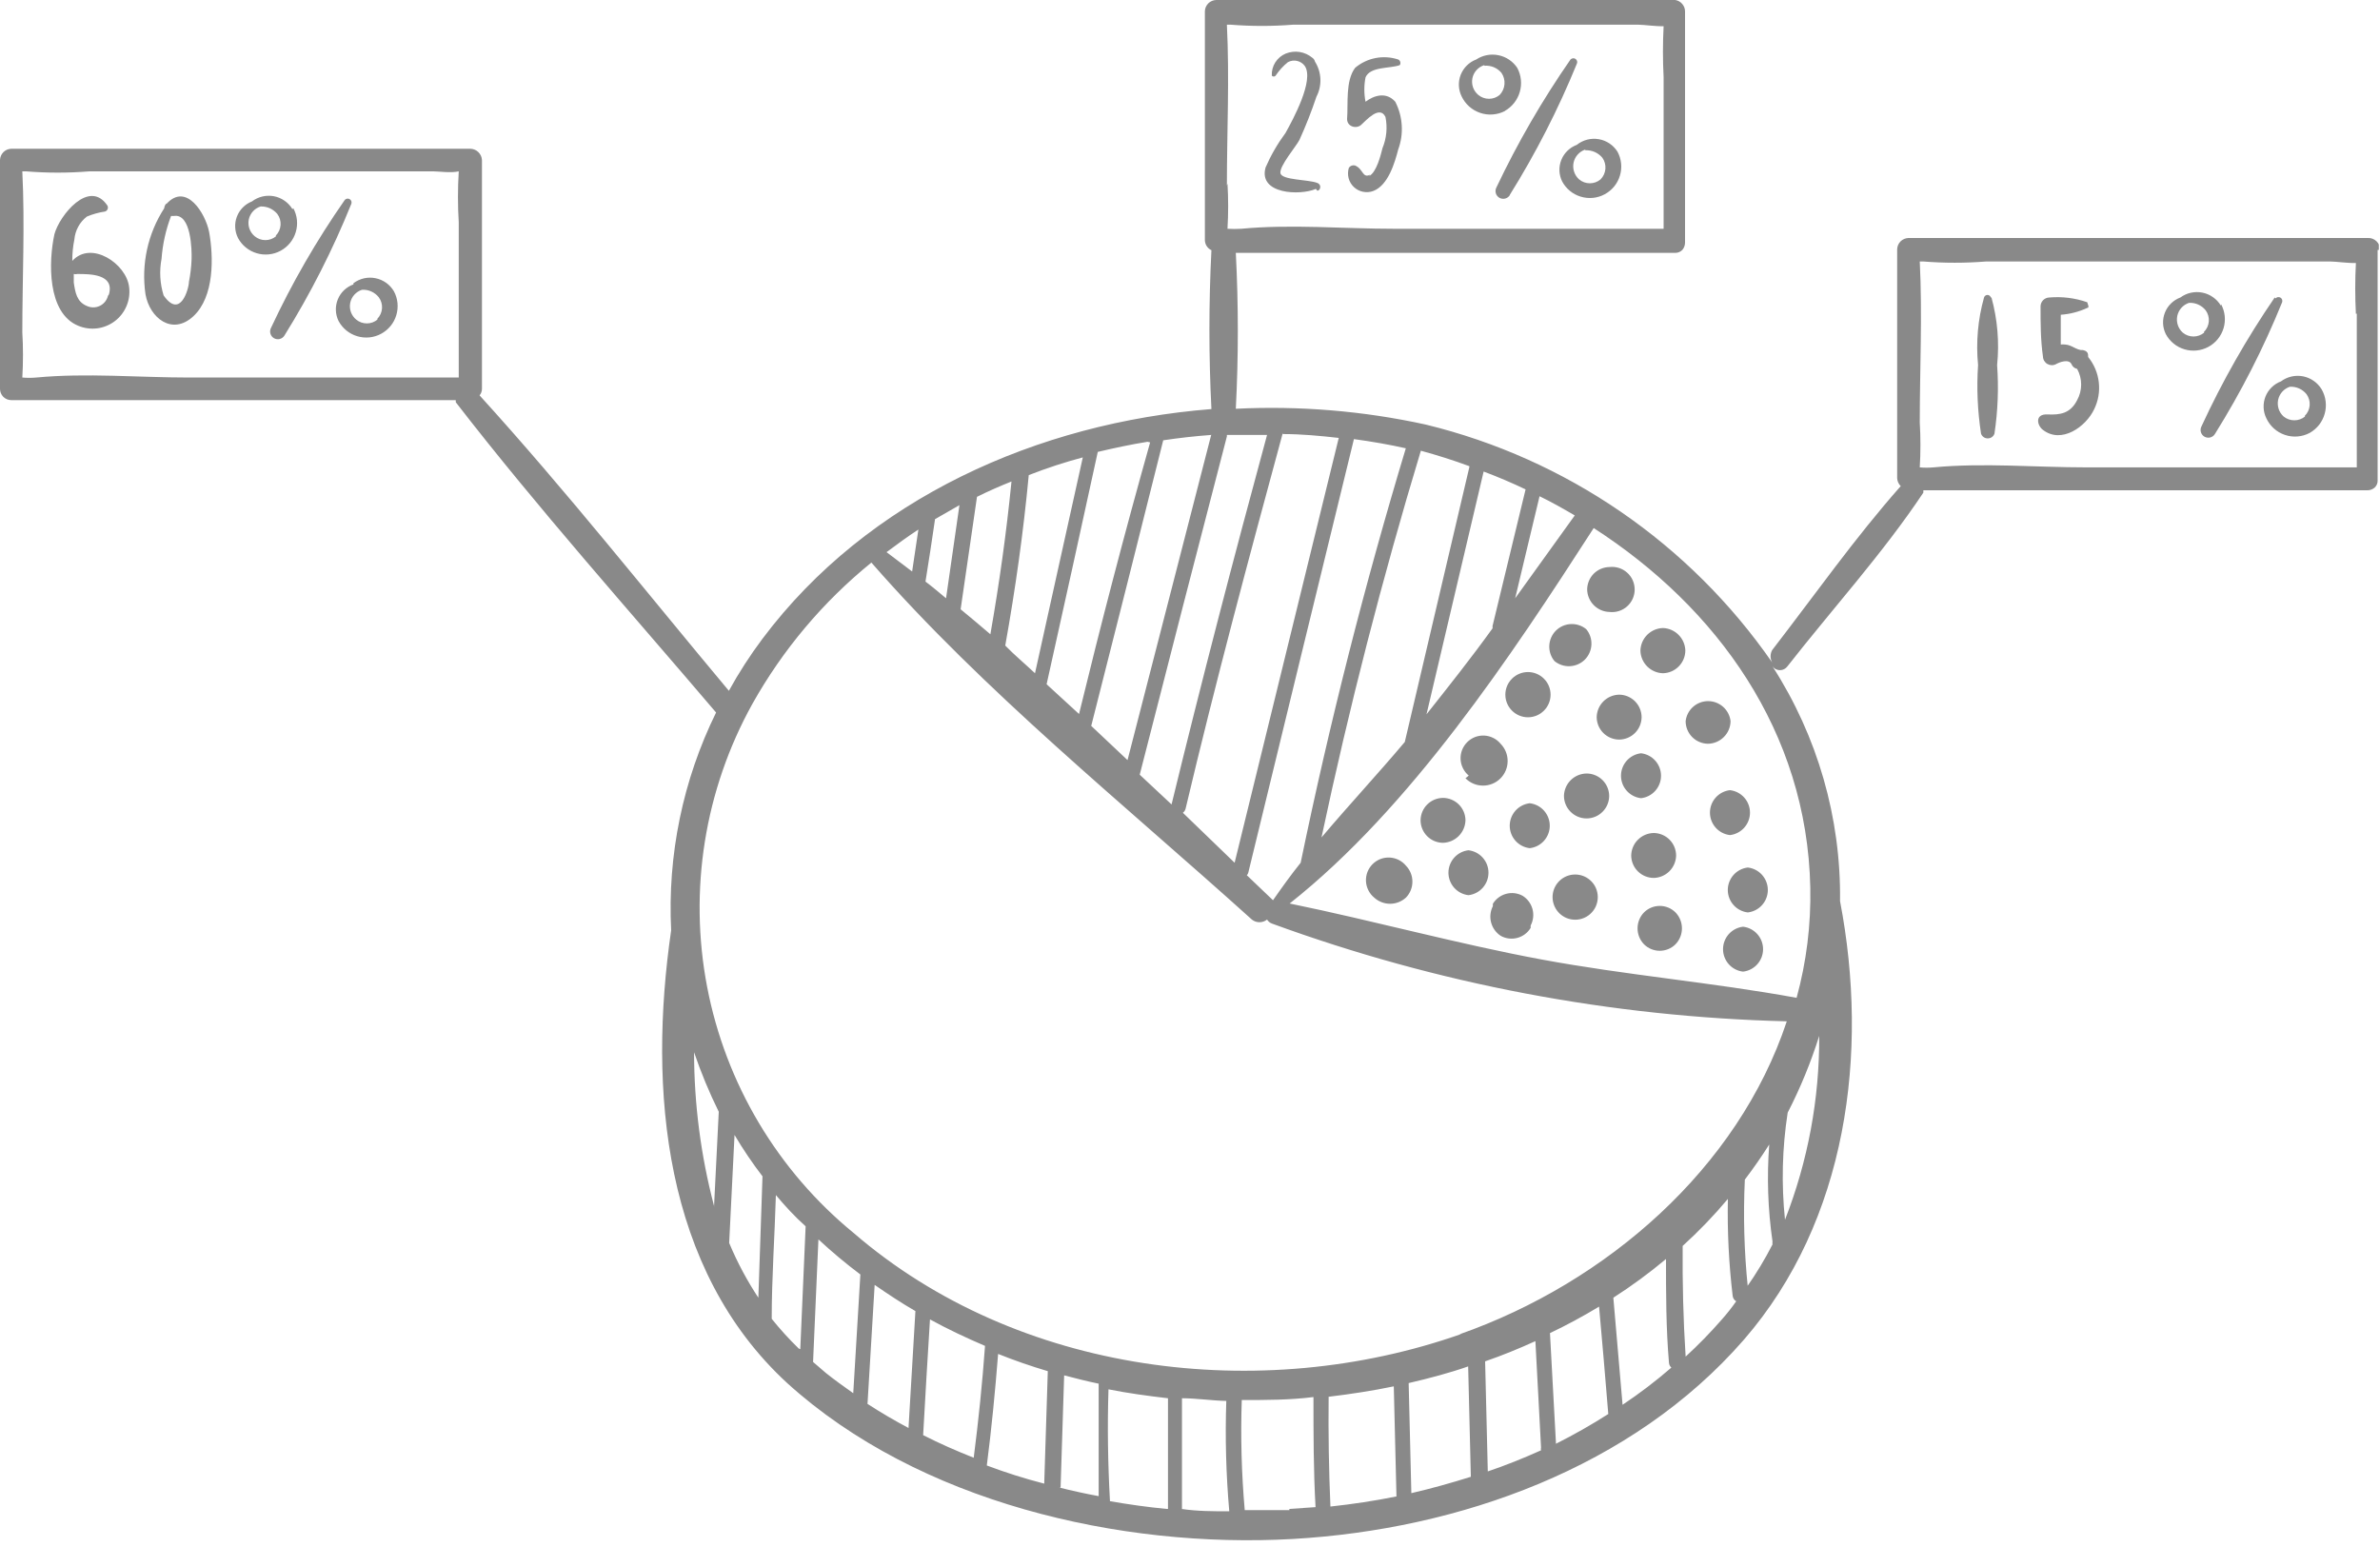<svg width="80" height="52" viewBox="0 0 80 52" fill="none" xmlns="http://www.w3.org/2000/svg">
<g clip-path="url(#clip0_3_16)">
<path d="M52.86 29.4C52.675 29.421 52.504 29.51 52.38 29.649C52.256 29.788 52.187 29.968 52.187 30.155C52.187 30.341 52.256 30.521 52.38 30.661C52.504 30.8 52.675 30.889 52.86 30.91V30.91C52.966 30.922 53.074 30.912 53.176 30.88C53.279 30.847 53.373 30.794 53.453 30.722C53.533 30.651 53.597 30.564 53.641 30.466C53.684 30.368 53.707 30.262 53.707 30.155C53.707 30.048 53.684 29.942 53.641 29.844C53.597 29.746 53.533 29.659 53.453 29.588C53.373 29.516 53.279 29.463 53.176 29.43C53.074 29.398 52.966 29.388 52.86 29.4V29.4ZM51.42 27C51.235 27.021 51.064 27.11 50.94 27.249C50.816 27.389 50.747 27.569 50.747 27.755C50.747 27.942 50.816 28.122 50.94 28.261C51.064 28.4 51.235 28.489 51.42 28.51C51.605 28.489 51.776 28.4 51.9 28.261C52.024 28.122 52.093 27.942 52.093 27.755C52.093 27.569 52.024 27.389 51.9 27.249C51.776 27.11 51.605 27.021 51.42 27ZM53.33 26C53.131 26.003 52.941 26.082 52.799 26.222C52.657 26.362 52.575 26.551 52.57 26.75V26.75C52.57 26.952 52.65 27.145 52.793 27.287C52.935 27.43 53.128 27.51 53.33 27.51C53.532 27.51 53.725 27.43 53.867 27.287C54.01 27.145 54.09 26.952 54.09 26.75C54.087 26.55 54.006 26.359 53.864 26.219C53.722 26.079 53.53 26 53.33 26V26ZM51.18 30.11C51.011 30.018 50.812 29.994 50.626 30.045C50.44 30.095 50.28 30.215 50.18 30.38V30.46C50.093 30.63 50.072 30.827 50.122 31.012C50.172 31.197 50.289 31.357 50.45 31.46C50.619 31.552 50.818 31.576 51.004 31.525C51.19 31.475 51.35 31.355 51.45 31.19V31.11C51.54 30.94 51.562 30.742 51.512 30.557C51.462 30.371 51.343 30.212 51.18 30.11V30.11ZM55.18 24.11C55.18 23.91 55.101 23.718 54.961 23.576C54.821 23.434 54.63 23.353 54.43 23.35C54.229 23.353 54.037 23.433 53.895 23.576C53.754 23.717 53.673 23.909 53.67 24.11V24.11C53.673 24.31 53.754 24.501 53.896 24.641C54.038 24.781 54.23 24.86 54.43 24.86C54.628 24.857 54.817 24.778 54.958 24.637C55.098 24.497 55.177 24.308 55.18 24.11V24.11ZM51.36 24.11C51.562 24.11 51.755 24.03 51.897 23.887C52.04 23.745 52.12 23.552 52.12 23.35C52.12 23.148 52.04 22.955 51.897 22.813C51.755 22.67 51.562 22.59 51.36 22.59C51.158 22.59 50.965 22.67 50.823 22.813C50.68 22.955 50.6 23.148 50.6 23.35C50.6 23.552 50.68 23.745 50.823 23.887C50.965 24.03 51.158 24.11 51.36 24.11ZM49.36 28.58C49.175 28.601 49.004 28.69 48.88 28.829C48.756 28.968 48.687 29.148 48.687 29.335C48.687 29.521 48.756 29.701 48.88 29.841C49.004 29.98 49.175 30.069 49.36 30.09C49.545 30.069 49.716 29.98 49.84 29.841C49.964 29.701 50.033 29.521 50.033 29.335C50.033 29.148 49.964 28.968 49.84 28.829C49.716 28.69 49.545 28.601 49.36 28.58V28.58ZM55.16 25.32C54.975 25.341 54.804 25.43 54.68 25.569C54.556 25.709 54.487 25.889 54.487 26.075C54.487 26.262 54.556 26.442 54.68 26.581C54.804 26.72 54.975 26.809 55.16 26.83C55.345 26.809 55.516 26.72 55.64 26.581C55.764 26.442 55.833 26.262 55.833 26.075C55.833 25.889 55.764 25.709 55.64 25.569C55.516 25.43 55.345 25.341 55.16 25.32V25.32ZM54.1 20.57C54.206 20.582 54.314 20.572 54.416 20.54C54.519 20.507 54.613 20.454 54.693 20.382C54.773 20.311 54.837 20.224 54.881 20.126C54.924 20.028 54.947 19.922 54.947 19.815C54.947 19.708 54.924 19.602 54.881 19.504C54.837 19.406 54.773 19.319 54.693 19.248C54.613 19.176 54.519 19.123 54.416 19.09C54.314 19.058 54.206 19.048 54.1 19.06C53.902 19.063 53.713 19.142 53.572 19.282C53.432 19.423 53.353 19.612 53.35 19.81C53.352 20.009 53.432 20.199 53.572 20.341C53.712 20.483 53.901 20.565 54.1 20.57V20.57ZM49.26 27.57C49.257 27.37 49.176 27.179 49.034 27.039C48.892 26.899 48.7 26.82 48.5 26.82C48.302 26.823 48.113 26.902 47.972 27.043C47.832 27.183 47.753 27.372 47.75 27.57V27.57C47.75 27.77 47.829 27.962 47.969 28.104C48.109 28.246 48.3 28.327 48.5 28.33C48.7 28.325 48.89 28.243 49.032 28.102C49.173 27.96 49.255 27.77 49.26 27.57V27.57ZM47.26 29.1C47.193 29.018 47.109 28.952 47.014 28.904C46.919 28.857 46.816 28.83 46.71 28.825C46.604 28.82 46.499 28.837 46.4 28.875C46.301 28.914 46.212 28.972 46.137 29.047C46.062 29.122 46.004 29.211 45.965 29.31C45.927 29.409 45.91 29.514 45.915 29.62C45.92 29.726 45.947 29.829 45.995 29.924C46.042 30.019 46.108 30.103 46.19 30.17V30.17C46.336 30.304 46.527 30.379 46.725 30.379C46.923 30.379 47.114 30.304 47.26 30.17C47.399 30.026 47.476 29.835 47.476 29.635C47.476 29.435 47.399 29.244 47.26 29.1V29.1ZM49.26 26.16C49.414 26.317 49.623 26.405 49.843 26.407C50.062 26.409 50.273 26.324 50.43 26.17C50.587 26.016 50.675 25.806 50.677 25.587C50.679 25.368 50.594 25.157 50.44 25V25C50.373 24.918 50.289 24.852 50.194 24.805C50.099 24.757 49.996 24.73 49.89 24.725C49.784 24.72 49.679 24.737 49.58 24.775C49.481 24.814 49.392 24.872 49.317 24.947C49.242 25.022 49.184 25.111 49.145 25.21C49.107 25.309 49.09 25.414 49.095 25.52C49.1 25.626 49.127 25.729 49.175 25.824C49.222 25.919 49.288 26.003 49.37 26.07V26.07L49.26 26.16ZM52.25 22.22C52.396 22.34 52.581 22.402 52.77 22.393C52.959 22.384 53.138 22.305 53.272 22.172C53.405 22.038 53.484 21.859 53.493 21.67C53.502 21.481 53.441 21.296 53.32 21.15V21.15C53.174 21.029 52.989 20.968 52.8 20.977C52.611 20.985 52.432 21.065 52.298 21.198C52.165 21.332 52.086 21.511 52.077 21.7C52.068 21.889 52.13 22.074 52.25 22.22V22.22ZM70 11.77C69.79 11.77 69.64 11.59 69.41 11.58C69.364 11.575 69.317 11.575 69.27 11.58C69.27 11.23 69.27 10.89 69.27 10.58C69.578 10.558 69.88 10.48 70.16 10.35C70.25 10.35 70.16 10.19 70.16 10.16C69.75 10.016 69.313 9.962 68.88 10C68.804 10.002 68.732 10.034 68.678 10.088C68.624 10.142 68.593 10.214 68.59 10.29C68.59 10.86 68.59 11.42 68.67 11.98C68.671 12.031 68.685 12.081 68.711 12.126C68.737 12.17 68.773 12.207 68.817 12.233C68.862 12.259 68.912 12.273 68.963 12.275C69.014 12.276 69.065 12.264 69.11 12.24C69.21 12.18 69.54 12.05 69.63 12.24C69.646 12.28 69.671 12.316 69.705 12.344C69.738 12.372 69.778 12.391 69.82 12.4C69.908 12.561 69.955 12.741 69.955 12.925C69.955 13.109 69.908 13.289 69.82 13.45C69.59 13.9 69.25 13.95 68.82 13.93C68.39 13.91 68.47 14.3 68.67 14.45C69.29 14.93 70.11 14.35 70.39 13.76C70.529 13.478 70.584 13.163 70.548 12.851C70.513 12.539 70.388 12.243 70.19 12C70.19 11.89 70.19 11.79 69.97 11.76L70 11.77ZM74.09 11.18C73.989 11.265 73.862 11.311 73.73 11.311C73.598 11.311 73.471 11.265 73.37 11.18C73.293 11.111 73.235 11.023 73.203 10.924C73.171 10.826 73.165 10.721 73.186 10.619C73.208 10.518 73.255 10.424 73.324 10.347C73.393 10.27 73.482 10.212 73.58 10.18V10.18C73.686 10.174 73.793 10.194 73.89 10.237C73.988 10.281 74.073 10.347 74.14 10.43C74.219 10.539 74.257 10.672 74.246 10.806C74.235 10.94 74.176 11.066 74.08 11.16L74.09 11.18ZM74.65 10.27C74.582 10.159 74.492 10.062 74.385 9.988C74.279 9.913 74.157 9.861 74.029 9.836C73.901 9.81 73.77 9.812 73.642 9.84C73.515 9.868 73.395 9.923 73.29 10V10C73.173 10.043 73.066 10.111 72.977 10.198C72.887 10.285 72.817 10.39 72.771 10.506C72.725 10.622 72.703 10.746 72.708 10.871C72.713 10.996 72.745 11.118 72.8 11.23C72.933 11.477 73.158 11.661 73.426 11.741C73.694 11.822 73.983 11.793 74.23 11.66C74.477 11.527 74.66 11.302 74.741 11.034C74.822 10.766 74.793 10.477 74.66 10.23L74.65 10.27ZM77.48 14C77.378 14.083 77.251 14.128 77.12 14.128C76.989 14.128 76.862 14.083 76.76 14C76.683 13.931 76.625 13.843 76.593 13.744C76.561 13.646 76.555 13.541 76.576 13.439C76.598 13.338 76.645 13.244 76.714 13.167C76.783 13.09 76.872 13.032 76.97 13V13C77.076 12.994 77.183 13.014 77.28 13.057C77.378 13.101 77.463 13.167 77.53 13.25C77.609 13.359 77.647 13.492 77.636 13.626C77.625 13.76 77.566 13.886 77.47 13.98L77.48 14ZM76.67 12.82C76.552 12.864 76.445 12.933 76.356 13.021C76.266 13.109 76.196 13.215 76.15 13.331C76.104 13.448 76.083 13.573 76.088 13.699C76.093 13.824 76.124 13.947 76.18 14.06C76.241 14.191 76.327 14.308 76.435 14.404C76.542 14.5 76.668 14.573 76.805 14.619C76.941 14.665 77.086 14.683 77.229 14.671C77.373 14.659 77.513 14.618 77.64 14.55C77.762 14.48 77.869 14.387 77.956 14.277C78.042 14.165 78.105 14.039 78.142 13.903C78.18 13.767 78.19 13.626 78.172 13.486C78.155 13.347 78.11 13.212 78.04 13.09C77.972 12.977 77.882 12.88 77.774 12.804C77.667 12.728 77.544 12.676 77.415 12.65C77.286 12.625 77.153 12.627 77.025 12.656C76.896 12.685 76.775 12.741 76.67 12.82V12.82ZM76.46 10C75.52 11.372 74.697 12.82 74 14.33C73.968 14.389 73.961 14.459 73.979 14.524C73.998 14.589 74.041 14.644 74.099 14.678C74.158 14.711 74.227 14.721 74.292 14.705C74.358 14.688 74.414 14.647 74.45 14.59C75.329 13.181 76.086 11.699 76.71 10.16C76.72 10.132 76.72 10.1 76.71 10.072C76.7 10.043 76.68 10.019 76.654 10.004C76.628 9.988 76.597 9.982 76.567 9.987C76.537 9.992 76.51 10.007 76.49 10.03L76.46 10ZM79.22 10.54V15.71H70.12C68.43 15.71 66.67 15.55 64.99 15.71C64.837 15.724 64.683 15.724 64.53 15.71C64.56 15.207 64.56 14.703 64.53 14.2C64.53 12.4 64.62 10.58 64.53 8.79H64.66C65.356 8.845 66.054 8.845 66.75 8.79H78.34C78.52 8.79 78.93 8.85 79.19 8.84C79.16 9.41 79.16 9.98 79.19 10.55L79.22 10.54ZM60.85 29.83C60.876 31.082 60.721 32.332 60.39 33.54C57.55 33.02 54.66 32.78 51.81 32.25C48.96 31.72 46.18 30.95 43.35 30.37C47.41 27.16 50.79 22.06 53.57 17.75C57.71 20.42 60.74 24.59 60.85 29.83ZM60 41C59.875 39.801 59.905 38.591 60.09 37.4V37.4C60.516 36.572 60.87 35.709 61.15 34.82C61.16 36.934 60.77 39.031 60 41V41ZM58.75 43.27C58.627 42.068 58.593 40.858 58.65 39.65C58.94 39.27 59.21 38.88 59.47 38.47C59.387 39.557 59.424 40.651 59.58 41.73C59.574 41.763 59.574 41.797 59.58 41.83C59.324 42.33 59.033 42.811 58.71 43.27H58.75ZM57.87 44.36C57.49 44.795 57.086 45.209 56.66 45.6C56.58 44.36 56.55 43.12 56.56 41.88C57.102 41.388 57.61 40.86 58.08 40.3C58.058 41.386 58.112 42.472 58.24 43.55C58.243 43.589 58.255 43.627 58.276 43.66C58.297 43.693 58.326 43.721 58.36 43.74C58.209 43.956 58.045 44.163 57.87 44.36ZM49.12 44.84C42.36 47.22 34.21 46.2 28.7 41.45C26.138 39.354 24.393 36.425 23.769 33.173C23.146 29.922 23.684 26.555 25.29 23.66C26.311 21.838 27.668 20.226 29.29 18.91C33.08 23.25 37.78 27.03 42.08 30.91C42.153 30.968 42.242 30.999 42.335 30.999C42.428 30.999 42.517 30.968 42.59 30.91C42.632 30.977 42.695 31.026 42.77 31.05C48.317 33.076 54.157 34.184 60.06 34.33C58.42 39.27 54.01 43.11 49.06 44.85L49.12 44.84ZM54.54 47.22C54.44 46.02 54.33 44.82 54.23 43.62C54.847 43.224 55.438 42.79 56 42.32C56 43.48 56 44.64 56.1 45.81C56.105 45.872 56.134 45.929 56.18 45.97C55.66 46.42 55.112 46.838 54.54 47.22V47.22ZM52.3 48.49C52.23 47.27 52.17 46.04 52.1 44.81C52.665 44.541 53.215 44.244 53.75 43.92C53.86 45.12 53.96 46.32 54.06 47.53C53.491 47.893 52.903 48.227 52.3 48.53V48.49ZM50.01 49.47L49.92 45.76C50.5 45.56 51.06 45.33 51.61 45.08C51.67 46.27 51.74 47.46 51.8 48.66C51.791 48.689 51.791 48.721 51.8 48.75C51.2 49.02 50.6 49.26 49.98 49.47H50.01ZM47.44 50.19L47.35 46.49C48.04 46.33 48.72 46.15 49.35 45.93L49.44 49.64C48.77 49.85 48.09 50.04 47.44 50.19V50.19ZM44.72 50.64C44.667 49.407 44.647 48.177 44.66 46.95C45.4 46.86 46.13 46.75 46.85 46.6L46.94 50.3C46.2 50.45 45.46 50.56 44.72 50.64V50.64ZM43.34 50.76C42.85 50.76 42.34 50.76 41.84 50.76C41.732 49.53 41.698 48.294 41.74 47.06C42.55 47.06 43.35 47.06 44.15 46.96C44.15 48.19 44.15 49.42 44.22 50.66L43.34 50.72V50.76ZM39.73 50.72V47C40.22 47 40.73 47.08 41.22 47.09C41.178 48.328 41.212 49.566 41.32 50.8C40.79 50.8 40.25 50.8 39.71 50.72H39.73ZM39.21 50.72C38.58 50.66 37.94 50.57 37.31 50.46C37.24 49.21 37.22 47.95 37.26 46.7C37.91 46.83 38.57 46.92 39.26 47C39.26 48.24 39.26 49.48 39.26 50.72H39.21ZM35.65 50L35.77 46.23C36.15 46.33 36.54 46.43 36.93 46.51C36.93 47.77 36.93 49.03 36.93 50.29C36.49 50.21 36.04 50.11 35.6 50H35.65ZM35.1 49.87C34.446 49.702 33.802 49.498 33.17 49.26C33.33 48.02 33.45 46.77 33.55 45.51C34.1 45.73 34.65 45.92 35.22 46.09L35.1 49.87V49.87ZM32.73 49C32.15 48.77 31.58 48.52 31.03 48.24C31.1 46.94 31.18 45.65 31.26 44.35C31.86 44.68 32.48 44.97 33.11 45.24C33.02 46.49 32.89 47.75 32.73 49ZM30.54 48C30.073 47.753 29.613 47.483 29.16 47.19L29.4 43.19C29.85 43.5 30.3 43.8 30.77 44.07C30.69 45.37 30.62 46.67 30.54 47.97V48ZM28.68 46.83C28.37 46.61 28.06 46.39 27.76 46.15L27.33 45.78L27.51 41.66C27.959 42.078 28.43 42.471 28.92 42.84L28.68 46.84V46.83ZM26.85 45.33C26.526 45.016 26.222 44.682 25.94 44.33C25.94 42.94 26.04 41.56 26.08 40.17C26.39 40.54 26.7 40.88 27.08 41.22L26.9 45.35L26.85 45.33ZM25.51 43.65C25.118 43.06 24.783 42.434 24.51 41.78L24.69 38.15C24.976 38.632 25.289 39.096 25.63 39.54C25.58 40.91 25.54 42.28 25.49 43.65H25.51ZM24 40.53C23.557 38.846 23.332 37.112 23.33 35.37C23.563 36.054 23.84 36.722 24.16 37.37C24.11 38.44 24.05 39.51 24 40.58V40.53ZM30.87 17.8L30.66 19.21L29.8 18.56C30.15 18.3 30.5 18.04 30.87 17.8ZM31.11 19.54C31.22 18.85 31.33 18.15 31.43 17.45L32.25 16.98L31.8 20.11C31.57 19.92 31.35 19.73 31.11 19.55V19.54ZM34 16.18C33.83 17.9 33.59 19.61 33.29 21.32C32.95 21.03 32.62 20.75 32.29 20.48C32.47 19.22 32.66 17.96 32.84 16.7C33.22 16.51 33.61 16.34 34.01 16.18H34ZM36.4 15.36C35.86 17.78 35.33 20.2 34.79 22.63C34.45 22.31 34.09 22.01 33.79 21.7C34.13 19.8 34.4 17.89 34.58 15.97C35.191 15.731 35.815 15.527 36.45 15.36H36.4ZM38.66 14.87C37.8 17.92 37 21 36.27 24L35.18 23C35.76 20.4 36.333 17.797 36.9 15.19C37.45 15.06 38.01 14.94 38.57 14.85L38.66 14.87ZM40.72 14.59L37.9 25.55L36.68 24.4C37.493 21.2 38.3 18 39.1 14.8C39.63 14.72 40.17 14.66 40.71 14.62L40.72 14.59ZM41.24 14.62C41.69 14.62 42.14 14.62 42.59 14.62C41.47 18.74 40.39 22.89 39.38 27.04L38.31 26.04C39.277 22.253 40.253 18.463 41.24 14.67V14.62ZM41.24 6.24C41.24 4.44 41.33 2.62 41.24 0.83H41.37C42.066 0.885 42.764 0.885 43.46 0.83H55.07C55.25 0.83 55.66 0.89 55.92 0.88C55.89 1.453 55.89 2.027 55.92 2.6V7.69H46.85C45.17 7.69 43.4 7.53 41.72 7.69C41.567 7.699 41.413 7.699 41.26 7.69C41.29 7.184 41.29 6.676 41.26 6.17L41.24 6.24ZM43.12 14.59C43.75 14.59 44.38 14.65 45 14.72L41.5 29L39.76 27.32C39.803 27.288 39.835 27.242 39.85 27.19C40.85 22.96 41.98 18.75 43.12 14.55V14.59ZM47.26 15.05C45.873 19.643 44.693 24.293 43.72 29C43.39 29.41 43.09 29.83 42.79 30.26L41.91 29.42C41.935 29.395 41.952 29.364 41.96 29.33C43.147 24.443 44.33 19.587 45.51 14.76C46.1 14.84 46.68 14.94 47.26 15.07V15.05ZM49.39 15.7C48.67 18.78 47.94 21.86 47.22 24.94C46.31 26.02 45.34 27.06 44.42 28.15C45.347 23.783 46.46 19.45 47.76 15.15C48.31 15.3 48.85 15.47 49.39 15.67V15.7ZM51.28 16.45L50.17 21.04V21.12C49.45 22.12 48.71 23.05 47.95 24.01L49.87 15.85C50.35 16.03 50.82 16.23 51.28 16.45ZM52.93 17.33L50.93 20.11C51.2 18.96 51.48 17.82 51.75 16.68C52.16 16.88 52.55 17.1 52.94 17.33H52.93ZM15.42 7.53V12.69H6.35C4.66 12.69 2.9 12.53 1.22 12.69C1.064 12.704 0.906 12.704 0.75 12.69C0.78 12.184 0.78 11.676 0.75 11.17C0.75 9.37 0.84 7.55 0.75 5.76H0.88C1.586 5.817 2.294 5.817 3 5.76H14.57C14.75 5.76 15.15 5.82 15.42 5.76C15.385 6.333 15.385 6.907 15.42 7.48V7.53ZM80 8.4C80.002 8.345 79.992 8.291 79.971 8.24C79.95 8.19 79.919 8.144 79.879 8.106C79.84 8.069 79.792 8.04 79.741 8.021C79.689 8.003 79.635 7.996 79.58 8H64.15C64.05 8.003 63.955 8.043 63.884 8.114C63.813 8.185 63.773 8.28 63.77 8.38V16.07C63.774 16.172 63.817 16.269 63.89 16.34C62.35 18.08 61 20 59.57 21.85C59.534 21.914 59.515 21.986 59.515 22.06C59.515 22.134 59.534 22.206 59.57 22.27C56.796 18.268 52.651 15.421 47.92 14.27C45.826 13.812 43.681 13.634 41.54 13.74C41.63 11.995 41.63 10.245 41.54 8.5H56.31C56.355 8.5 56.399 8.492 56.44 8.475C56.481 8.457 56.519 8.432 56.55 8.4V8.4C56.609 8.33 56.641 8.241 56.64 8.15V0.38C56.639 0.288 56.605 0.199 56.544 0.13C56.484 0.06 56.401 0.014 56.31 0L40.88 0C40.78 0.003 40.685 0.043 40.614 0.114C40.543 0.185 40.502 0.28 40.5 0.38C40.5 2.953 40.5 5.517 40.5 8.07C40.501 8.142 40.522 8.212 40.561 8.272C40.6 8.332 40.655 8.38 40.72 8.41C40.63 10.189 40.63 11.971 40.72 13.75C34.89 14.21 29.17 16.75 25.63 21.47C25.213 22.026 24.835 22.611 24.5 23.22C21.73 19.91 19.03 16.49 16.12 13.29C16.172 13.228 16.2 13.15 16.2 13.07V5.38C16.195 5.277 16.151 5.181 16.076 5.11C16.002 5.039 15.903 5 15.8 5H0.38C0.28 5.003 0.185 5.043 0.114 5.114C0.043 5.185 0.003 5.28 0 5.38L0 13.07C0 13.171 0.04 13.267 0.111 13.339C0.183 13.41 0.279 13.45 0.38 13.45H15.32C15.32 13.45 15.32 13.45 15.32 13.52C18.09 17.1 21.15 20.52 24.07 23.95C22.953 26.222 22.433 28.741 22.56 31.27C21.78 36.64 22.31 42.67 26.46 46.49C30.87 50.49 37.64 52.06 43.46 51.73C49.04 51.41 54.87 49.34 58.62 45.03C62.09 41.03 62.83 35.39 61.85 30.29C61.884 27.494 61.094 24.75 59.58 22.4C59.609 22.439 59.646 22.471 59.69 22.493C59.733 22.515 59.781 22.527 59.83 22.527C59.879 22.527 59.927 22.515 59.97 22.493C60.014 22.471 60.051 22.439 60.08 22.4C61.59 20.47 63.29 18.6 64.65 16.56V16.48H79.58C79.668 16.48 79.753 16.448 79.82 16.39V16.39C79.853 16.36 79.879 16.322 79.896 16.281C79.914 16.24 79.922 16.195 79.92 16.15V8.4H80ZM66.92 10C66.913 9.975 66.897 9.954 66.877 9.938C66.856 9.923 66.831 9.914 66.805 9.914C66.779 9.914 66.754 9.923 66.733 9.938C66.713 9.954 66.697 9.975 66.69 10C66.483 10.738 66.415 11.508 66.49 12.27C66.438 13.041 66.472 13.816 66.59 14.58C66.607 14.626 66.638 14.665 66.678 14.694C66.718 14.722 66.766 14.736 66.815 14.736C66.864 14.736 66.912 14.722 66.952 14.694C66.992 14.665 67.023 14.626 67.04 14.58C67.155 13.816 67.185 13.041 67.13 12.27C67.208 11.508 67.143 10.738 66.94 10H66.92ZM55.59 29.51C55.787 29.505 55.975 29.424 56.115 29.285C56.254 29.145 56.335 28.957 56.34 28.76V28.76C56.34 28.56 56.261 28.368 56.121 28.226C55.981 28.084 55.79 28.003 55.59 28C55.389 28.003 55.197 28.084 55.056 28.226C54.913 28.367 54.833 28.559 54.83 28.76V28.76C54.833 28.96 54.914 29.151 55.056 29.291C55.198 29.431 55.39 29.51 55.59 29.51V29.51ZM58.59 31.15C58.405 31.171 58.234 31.26 58.11 31.399C57.986 31.538 57.917 31.718 57.917 31.905C57.917 32.092 57.986 32.272 58.11 32.411C58.234 32.55 58.405 32.639 58.59 32.66C58.775 32.639 58.946 32.55 59.07 32.411C59.194 32.272 59.263 32.092 59.263 31.905C59.263 31.718 59.194 31.538 59.07 31.399C58.946 31.26 58.775 31.171 58.59 31.15V31.15ZM55.26 30.67C55.121 30.814 55.044 31.005 55.044 31.205C55.044 31.405 55.121 31.596 55.26 31.74C55.401 31.881 55.591 31.959 55.79 31.959C55.989 31.959 56.179 31.881 56.32 31.74V31.74C56.459 31.596 56.536 31.405 56.536 31.205C56.536 31.005 56.459 30.814 56.32 30.67C56.179 30.529 55.989 30.451 55.79 30.451C55.591 30.451 55.401 30.529 55.26 30.67ZM58.75 30.67C58.935 30.649 59.106 30.56 59.23 30.421C59.354 30.282 59.423 30.102 59.423 29.915C59.423 29.729 59.354 29.549 59.23 29.409C59.106 29.27 58.935 29.181 58.75 29.16C58.565 29.181 58.394 29.27 58.27 29.409C58.146 29.549 58.077 29.729 58.077 29.915C58.077 30.102 58.146 30.282 58.27 30.421C58.394 30.56 58.565 30.649 58.75 30.67V30.67ZM55.9 21.11C55.7 21.115 55.51 21.197 55.368 21.338C55.227 21.48 55.145 21.67 55.14 21.87V21.87C55.145 22.07 55.227 22.26 55.368 22.402C55.51 22.543 55.7 22.625 55.9 22.63C56.099 22.625 56.288 22.543 56.428 22.401C56.568 22.259 56.648 22.069 56.65 21.87C56.645 21.672 56.565 21.483 56.425 21.342C56.286 21.2 56.098 21.118 55.9 21.11V21.11ZM57.41 25C57.611 24.997 57.803 24.916 57.944 24.774C58.087 24.633 58.167 24.441 58.17 24.24V24.24C58.149 24.055 58.06 23.884 57.921 23.76C57.782 23.636 57.602 23.567 57.415 23.567C57.228 23.567 57.048 23.636 56.909 23.76C56.77 23.884 56.681 24.055 56.66 24.24C56.66 24.44 56.739 24.632 56.879 24.774C57.019 24.916 57.21 24.997 57.41 25V25ZM58.15 28.07C58.335 28.049 58.506 27.96 58.63 27.821C58.754 27.681 58.823 27.502 58.823 27.315C58.823 27.128 58.754 26.948 58.63 26.809C58.506 26.67 58.335 26.581 58.15 26.56C57.965 26.581 57.794 26.67 57.67 26.809C57.546 26.948 57.477 27.128 57.477 27.315C57.477 27.502 57.546 27.681 57.67 27.821C57.794 27.96 57.965 28.049 58.15 28.07V28.07ZM53.29 5.05C53.398 5.046 53.505 5.066 53.604 5.109C53.703 5.153 53.79 5.218 53.86 5.3C53.937 5.409 53.974 5.542 53.963 5.676C53.952 5.809 53.894 5.935 53.8 6.03C53.699 6.115 53.572 6.161 53.44 6.161C53.308 6.161 53.181 6.115 53.08 6.03C53.003 5.962 52.945 5.874 52.912 5.776C52.879 5.678 52.872 5.574 52.892 5.473C52.913 5.371 52.959 5.277 53.027 5.2C53.095 5.122 53.182 5.063 53.28 5.03L53.29 5.05ZM53 4.87C52.883 4.913 52.776 4.981 52.687 5.068C52.597 5.155 52.527 5.26 52.481 5.376C52.435 5.492 52.413 5.616 52.418 5.741C52.423 5.866 52.455 5.988 52.51 6.1C52.576 6.222 52.665 6.33 52.772 6.418C52.88 6.506 53.003 6.571 53.136 6.611C53.269 6.651 53.408 6.664 53.546 6.651C53.684 6.637 53.818 6.596 53.94 6.53C54.062 6.464 54.17 6.375 54.258 6.268C54.346 6.16 54.411 6.037 54.451 5.904C54.491 5.771 54.505 5.632 54.491 5.494C54.477 5.356 54.436 5.222 54.37 5.1C54.3 4.989 54.208 4.894 54.099 4.821C53.989 4.748 53.866 4.699 53.737 4.678C53.607 4.656 53.475 4.662 53.348 4.695C53.221 4.728 53.102 4.788 53 4.87V4.87ZM49.9 2.21C50.007 2.201 50.115 2.219 50.214 2.26C50.314 2.302 50.401 2.367 50.47 2.45C50.546 2.562 50.582 2.696 50.571 2.831C50.56 2.965 50.503 3.092 50.41 3.19C50.309 3.275 50.182 3.321 50.05 3.321C49.918 3.321 49.791 3.275 49.69 3.19C49.61 3.123 49.549 3.036 49.514 2.937C49.479 2.839 49.472 2.733 49.492 2.63C49.513 2.528 49.56 2.433 49.631 2.356C49.701 2.278 49.79 2.221 49.89 2.19L49.9 2.21ZM50.58 3.73C50.825 3.591 51.007 3.362 51.085 3.091C51.164 2.82 51.133 2.529 51 2.28C50.853 2.061 50.626 1.908 50.368 1.856C50.109 1.803 49.84 1.855 49.62 2V2C49.502 2.044 49.395 2.113 49.306 2.201C49.217 2.289 49.147 2.395 49.1 2.511C49.054 2.628 49.033 2.753 49.038 2.879C49.043 3.004 49.075 3.127 49.13 3.24C49.192 3.37 49.279 3.486 49.386 3.581C49.494 3.677 49.62 3.749 49.756 3.795C49.892 3.841 50.036 3.859 50.18 3.847C50.323 3.836 50.462 3.796 50.59 3.73H50.58ZM50.75 6.55C51.623 5.15 52.376 3.678 53 2.15C53.015 2.122 53.02 2.09 53.013 2.059C53.005 2.028 52.987 2.001 52.961 1.982C52.935 1.964 52.904 1.955 52.872 1.959C52.841 1.962 52.812 1.977 52.79 2C51.843 3.363 51.011 4.801 50.3 6.3C50.268 6.359 50.261 6.429 50.279 6.494C50.298 6.559 50.341 6.614 50.399 6.648C50.458 6.681 50.527 6.691 50.592 6.675C50.658 6.658 50.714 6.617 50.75 6.56V6.55ZM46.06 5.87C45.79 6.01 45.83 5.67 45.54 5.56C45.502 5.552 45.463 5.555 45.428 5.569C45.392 5.583 45.361 5.608 45.34 5.64C45.305 5.752 45.301 5.873 45.331 5.987C45.36 6.101 45.421 6.205 45.507 6.286C45.592 6.367 45.699 6.423 45.814 6.446C45.93 6.47 46.05 6.461 46.16 6.42C46.66 6.23 46.88 5.48 47 5.02C47.095 4.761 47.135 4.485 47.117 4.21C47.1 3.934 47.026 3.665 46.9 3.42C46.6 3.08 46.19 3.2 45.9 3.42C45.847 3.149 45.847 2.871 45.9 2.6C46.06 2.23 46.71 2.31 47.05 2.19C47.06 2.175 47.068 2.157 47.071 2.139C47.074 2.12 47.073 2.102 47.068 2.084C47.064 2.066 47.055 2.049 47.043 2.034C47.032 2.02 47.017 2.008 47 2C46.755 1.919 46.492 1.902 46.238 1.951C45.984 2 45.748 2.113 45.55 2.28C45.22 2.72 45.32 3.49 45.28 4C45.28 4.26 45.59 4.34 45.75 4.2C45.91 4.06 46.37 3.52 46.57 3.93C46.642 4.282 46.607 4.648 46.47 4.98C46.41 5.22 46.27 5.79 46.02 5.92L46.06 5.87ZM3.63 9.94C3.612 10.014 3.578 10.084 3.53 10.143C3.482 10.203 3.421 10.25 3.352 10.283C3.283 10.316 3.207 10.332 3.131 10.332C3.054 10.331 2.979 10.314 2.91 10.28C2.58 10.14 2.53 9.83 2.48 9.5V9.21C2.519 9.22 2.561 9.22 2.6 9.21C3.03 9.21 3.86 9.21 3.66 9.9L3.63 9.94ZM2.43 8.77C2.428 8.528 2.451 8.287 2.5 8.05C2.513 7.9 2.557 7.753 2.629 7.621C2.701 7.488 2.8 7.372 2.92 7.28C3.115 7.198 3.32 7.141 3.53 7.11C3.55 7.104 3.567 7.093 3.583 7.079C3.598 7.065 3.609 7.048 3.617 7.029C3.625 7.01 3.628 6.989 3.627 6.969C3.626 6.948 3.62 6.928 3.61 6.91C3 6 2 7.24 1.83 7.87C1.63 8.78 1.58 10.52 2.63 10.95C2.831 11.034 3.05 11.064 3.266 11.037C3.482 11.009 3.687 10.925 3.86 10.794C4.034 10.662 4.169 10.487 4.253 10.286C4.338 10.085 4.367 9.866 4.34 9.65C4.25 8.86 3.06 8.07 2.43 8.77V8.77ZM44.28 6.41C44.38 6.41 44.44 6.21 44.28 6.15C43.99 6.03 43.08 6.06 43.04 5.82C43 5.58 43.57 4.92 43.68 4.7C43.895 4.227 44.085 3.743 44.25 3.25C44.346 3.066 44.392 2.86 44.383 2.653C44.374 2.446 44.311 2.245 44.2 2.07C44.188 2.017 44.156 1.97 44.11 1.94C43.988 1.839 43.841 1.772 43.684 1.747C43.528 1.723 43.367 1.741 43.22 1.8C43.075 1.86 42.952 1.963 42.868 2.095C42.783 2.228 42.742 2.383 42.75 2.54C42.757 2.55 42.767 2.559 42.779 2.565C42.79 2.57 42.802 2.573 42.815 2.573C42.828 2.573 42.84 2.57 42.852 2.565C42.863 2.559 42.873 2.55 42.88 2.54C42.993 2.37 43.131 2.218 43.29 2.09C43.384 2.038 43.495 2.023 43.6 2.047C43.705 2.071 43.797 2.132 43.86 2.22V2.22C44.18 2.7 43.46 4.02 43.21 4.47C42.943 4.83 42.718 5.219 42.54 5.63C42.29 6.53 43.7 6.58 44.23 6.35L44.28 6.41ZM11.59 6.72C10.641 8.079 9.811 9.518 9.11 11.02C9.078 11.079 9.071 11.149 9.089 11.214C9.108 11.279 9.151 11.334 9.209 11.368C9.268 11.401 9.337 11.411 9.402 11.395C9.468 11.378 9.524 11.337 9.56 11.28C10.436 9.871 11.189 8.389 11.81 6.85C11.82 6.822 11.82 6.79 11.81 6.762C11.8 6.733 11.78 6.709 11.754 6.694C11.728 6.678 11.697 6.672 11.667 6.677C11.637 6.682 11.61 6.697 11.59 6.72V6.72ZM9.28 7.94C9.179 8.025 9.052 8.071 8.92 8.071C8.788 8.071 8.661 8.025 8.56 7.94C8.48 7.873 8.419 7.786 8.384 7.687C8.349 7.589 8.342 7.483 8.362 7.38C8.383 7.278 8.431 7.183 8.501 7.106C8.571 7.028 8.66 6.971 8.76 6.94V6.94C8.866 6.936 8.972 6.957 9.069 7C9.166 7.044 9.252 7.109 9.32 7.19C9.401 7.297 9.44 7.43 9.431 7.564C9.422 7.698 9.364 7.825 9.27 7.92L9.28 7.94ZM9.83 7.03C9.763 6.918 9.672 6.822 9.565 6.747C9.458 6.672 9.336 6.621 9.208 6.596C9.08 6.572 8.948 6.575 8.821 6.605C8.693 6.635 8.574 6.691 8.47 6.77V6.77C8.355 6.815 8.25 6.884 8.163 6.972C8.075 7.06 8.007 7.165 7.963 7.281C7.919 7.397 7.899 7.521 7.906 7.644C7.912 7.768 7.944 7.889 8 8C8.133 8.247 8.358 8.431 8.626 8.511C8.894 8.592 9.183 8.563 9.43 8.43C9.677 8.297 9.861 8.072 9.941 7.804C10.022 7.536 9.993 7.247 9.86 7L9.83 7.03ZM12.69 10.74C12.589 10.825 12.462 10.871 12.33 10.871C12.198 10.871 12.071 10.825 11.97 10.74C11.89 10.673 11.829 10.586 11.794 10.487C11.759 10.389 11.752 10.283 11.772 10.181C11.793 10.078 11.841 9.983 11.911 9.906C11.981 9.828 12.07 9.771 12.17 9.74C12.277 9.734 12.383 9.754 12.48 9.797C12.578 9.841 12.663 9.907 12.73 9.99C12.811 10.097 12.85 10.23 12.841 10.364C12.832 10.498 12.774 10.624 12.68 10.72L12.69 10.74ZM11.88 9.56C11.762 9.602 11.654 9.669 11.564 9.755C11.473 9.842 11.402 9.947 11.355 10.063C11.307 10.179 11.285 10.304 11.29 10.429C11.294 10.555 11.325 10.678 11.38 10.79C11.446 10.912 11.535 11.02 11.642 11.108C11.749 11.195 11.873 11.261 12.006 11.301C12.139 11.341 12.278 11.354 12.416 11.341C12.554 11.327 12.688 11.286 12.81 11.22C12.932 11.154 13.04 11.065 13.128 10.958C13.216 10.851 13.281 10.727 13.321 10.594C13.361 10.461 13.374 10.322 13.361 10.184C13.347 10.046 13.306 9.912 13.24 9.79C13.173 9.677 13.084 9.58 12.977 9.504C12.87 9.429 12.749 9.376 12.62 9.351C12.492 9.325 12.36 9.327 12.232 9.356C12.105 9.386 11.985 9.441 11.88 9.52V9.56ZM6.44 8.71C6.43 8.969 6.4 9.226 6.35 9.48C6.35 9.68 6.07 10.75 5.5 9.93C5.376 9.532 5.352 9.11 5.43 8.7C5.466 8.207 5.574 7.722 5.75 7.26H5.84C6.43 7.16 6.45 8.42 6.44 8.71V8.71ZM5.59 6.84C5.55 6.884 5.525 6.94 5.52 7C4.967 7.855 4.743 8.882 4.89 9.89C5.03 10.69 5.79 11.29 6.5 10.63C7.21 9.97 7.18 8.63 7.03 7.8C6.91 7.18 6.26 6.11 5.59 6.86" fill="#898989"/>
</g>
<defs>
<clipPath id="clip0_3_16">
<rect width="79.96" height="51.78" fill="white"/>
</clipPath>
</defs>
</svg>
